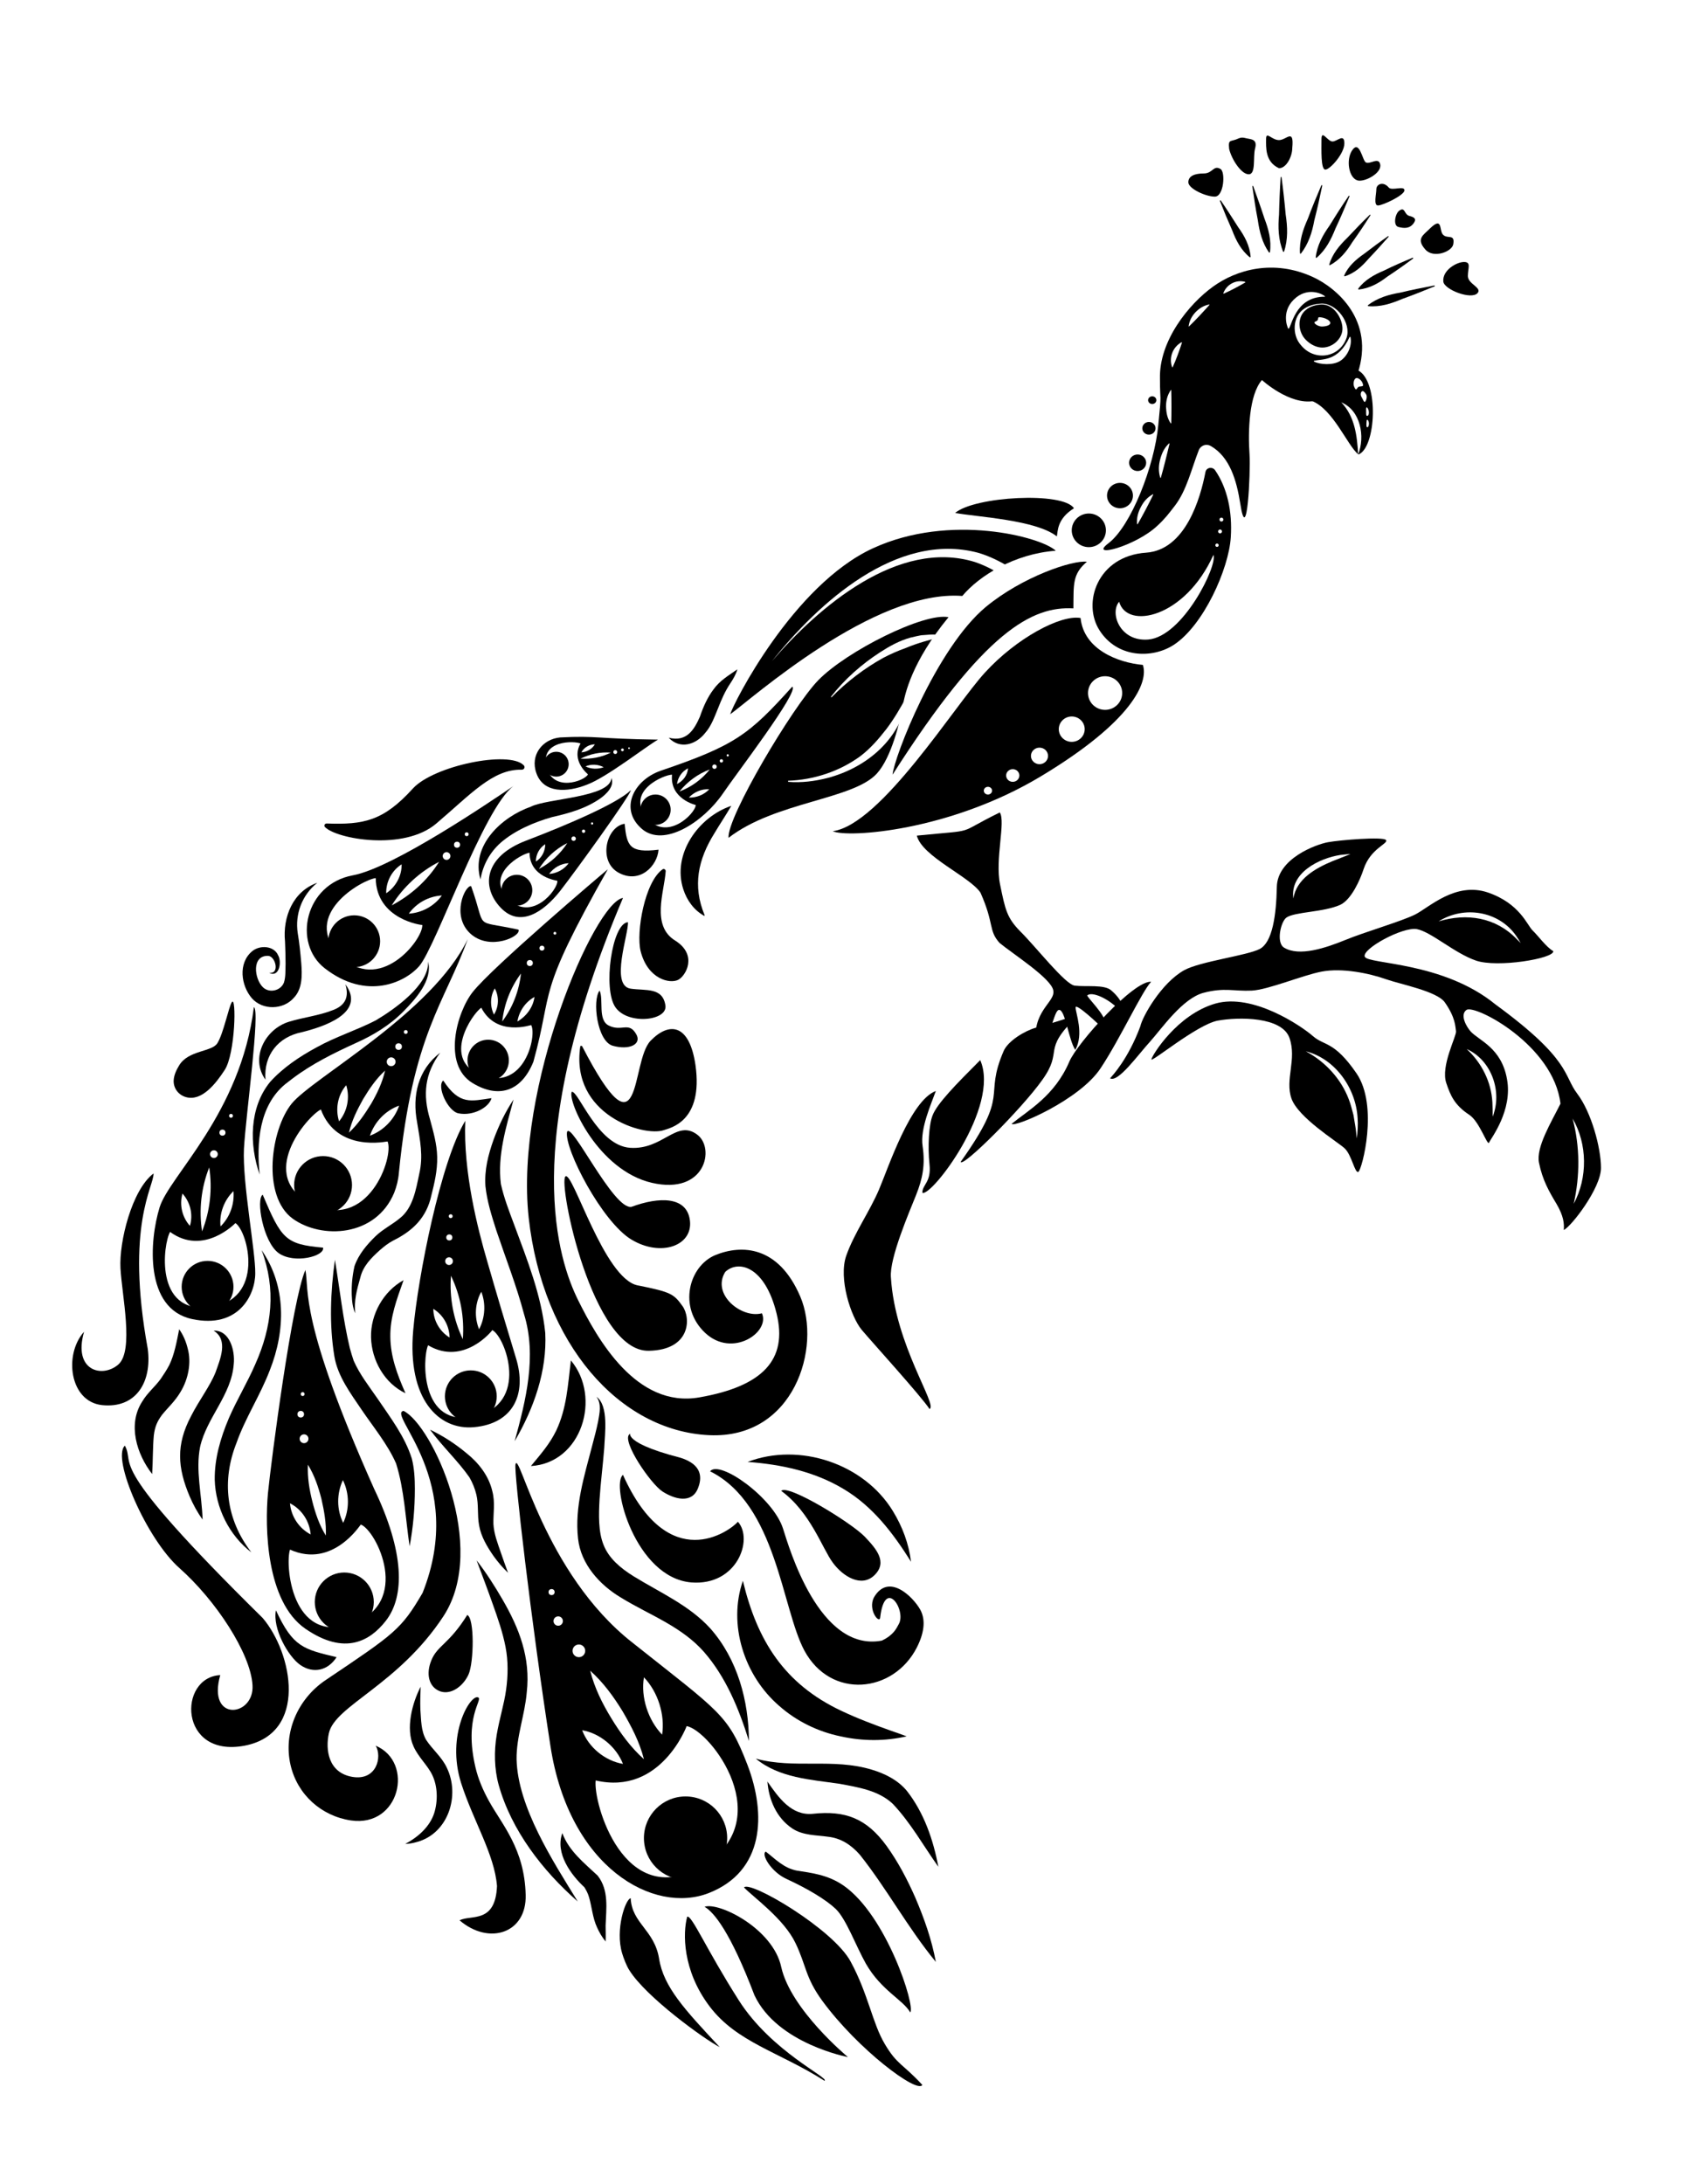 <?xml version="1.0" encoding="utf-8"?>
<!-- Generator: Adobe Illustrator 27.4.0, SVG Export Plug-In . SVG Version: 6.00 Build 0)  -->
<svg version="1.1" xmlns="http://www.w3.org/2000/svg" xmlns:xlink="http://www.w3.org/1999/xlink" x="0px" y="0px"
	 viewBox="0 0 612 792" style="enable-background:new 0 0 612 792;" xml:space="preserve">
<style type="text/css">
	.st0{fill:#FFFFFF;}
</style>
<g id="branch">
	<rect class="st0" width="612" height="792"/>
	<path d="M402.7,391c0.7-0.8,6.5-6.8,11-18.9c0.7-3.4,7.6-15.7,15.9-20.3c5.8-3.2,22.8-5.3,27.4-7.7s6-12.2,6.2-22.5
		s14.2-15.4,18.5-16.2c4.3-0.8,20.1-2.1,21.1-0.8c1,1.3-5.6,3-8.1,10.5c-1.2,3.7-4.4,11.1-8.5,13c-6,2.7-16.4,2.5-19.5,4.6
		c-2.1,1.5-3.8,9.1-0.9,10.9c5.5,3.4,15.2,0.1,22.1-2.7c7-2.9,20.5-6.8,25.5-9.3c5.1-2.6,14.6-11.9,26.3-8
		c11.7,4,14.3,11.9,16.3,13.8c2,1.9,4.9,6,7.5,7.5c0.3,2.7-20.4,6.1-28.1,3.4c-7.8-2.7-16.2-10.4-21.4-11.4c-5.2-0.9-20,7.2-18.9,10
		c1.1,2.8,28.3,1.7,47.4,17.3c27.5,20.1,24.6,25.7,29.7,32.4s8.6,19.6,8.6,26.9S570,444.8,567.3,446c0.2-2.4-0.1-5.1-2.6-9.4
		c-2.7-4.5-5.1-8.6-6.4-15c-1.1-5.6,4.3-14.4,7.8-21.4c-2.5-21.3-31.1-36.1-34.1-34c-2.5,1.8,0,6.1,1.5,7.8
		c3,3.3,11.2,5.9,13.2,17.3c2.1,11.4-5.8,21.4-6.5,23c-0.6,1.4-3.4-7.5-7.1-10c-5.5-3.6-6.9-7.1-8.4-11.5
		c-2.2-6.2,3.8-17.2,3.5-18.9c-0.3-1.7-0.1-4.8-4.1-10.5c-2.9-4-16.1-6.5-21.2-8.3c-6.2-2.2-16-4.2-23.4-2.8
		c-6.9,1.3-19.4,6.6-25.4,6.9c-6.6,0.3-9.9-1.2-17.5,0.8c-7.6,2-15.1,12.9-19.3,17.6C412.8,382.5,405.6,392.7,402.7,391z"/>
	<path d="M417.7,384.1c0.3-1.5,9.3-16.2,23.2-20.2c13.6-3.9,31.3,8.2,35.4,11.8c4.1,3.6,7.7,1.7,15.8,13.5c8.1,11.8,2,34.9,0.7,35.7
		c-1.3,0.8-2.4-6.2-5.1-8.6s-16.8-11.1-19.2-18c-2.4-6.9,2-14.1-0.7-21.9s-18.5-7.7-26.1-6.3C434.1,371.6,417.4,385.6,417.7,384.1z"
		/>
	<path d="M337.2,510.9c-3-4.6-20.9-24.3-24.6-28.7c-3.9-4.7-8.5-18.6-5.6-26.9c2.9-8.2,8.5-16,11.9-24c3.4-8,11.4-32.3,20.6-35.7
		c-1.6,4.5-5.8,13.7-4.8,20c1,6.8,0,11.8-2.4,17.8s-9.7,22.9-9.1,29.8C324.7,487.8,340.4,509.7,337.2,510.9z"/>
	<path d="M334.6,432.5c0-3,3.3-3.8,2.6-10.3s-0.2-14.5,1.1-17.7c1.6-4.3,8.6-11.4,17.3-20.1C363,401.3,337.8,434.2,334.6,432.5z"/>
	<path d="M348.5,421.3c18.4-25.8,8.1-22.8,15.6-40.2c1.6-3.7,7.7-7.3,11.5-8.4c17-4.8,13.2-4.7,14.9-3.9
		c-12.8,12.4-4.5,11.8-12.4,22.8C370.9,401.8,349.2,423.5,348.5,421.3z"/>
	<path d="M367,407.5c6-4.9,15.6-10.1,20.9-22.5c2.9-6.9,23.5-29.6,29.7-29c-3.4,3.6-11.2,20.6-18.3,31.3
		C391.7,398.9,367.9,409,367,407.5z"/>
	<g>
		<path class="st0" d="M469.2,325.8c-1.3-9.3,9.3-14.6,17.1-15.8c1.2-0.1,2.4-0.3,3.6-0.3c-2.2,0.9-4.4,1.7-6.6,2.6
			C477.3,314.8,470.3,318.7,469.2,325.8L469.2,325.8z"/>
	</g>
	<g>
		<path class="st0" d="M521.9,334.1c9.2-5.8,21.8-3.8,28.1,5.2c0.6,0.9,1.2,1.8,1.7,2.7c-0.5-0.5-1-1-1.5-1.5
			C542.6,332.6,532.1,331,521.9,334.1L521.9,334.1z"/>
	</g>
	<g>
		<path class="st0" d="M570.5,405.6c5.4,9.2,5.5,21.5,0.4,30.9C573.2,426.3,573.2,415.8,570.5,405.6L570.5,405.6z"/>
	</g>
	<g>
		<path class="st0" d="M532.1,380.4c9,4,13,15.5,9.4,24.5c0-1.7,0-3.5-0.1-5.2C541,392.3,537.5,385.4,532.1,380.4L532.1,380.4z"/>
	</g>
	<g>
		<path class="st0" d="M473.7,381.2c10.7,2.7,18.2,13.4,18.8,24.2c0.2,2.4,0,5.1-0.3,7.4c-0.2-1.6-0.3-3.3-0.6-4.9
			c-0.1-0.8-0.5-2.8-0.6-3.6c-0.5-1.9-1-3.9-1.7-5.7C486.5,391.2,480.8,385,473.7,381.2L473.7,381.2z"/>
	</g>
</g>
<g id="Body">
	<path d="M492.5,135.5c6.5-19.5-7.9-31.2-16.1-35c-14.5-6.7-28-2.6-36.3,3.4c-8.9,6.4-19.6,19.7-19.3,33.3c0,9.5,0.7,4-0.6,16.9
		c-1.4,14.9-9.9,36.7-18.1,42.9c-7.4,5.6,9.9,1.1,17.8-6.4c2.8-2.6,3.9-4.1,6.3-7.2c4.3-5.6,6-13.3,8.7-20.2
		c0.7-1.7,2.7-2.4,4.3-1.5c7,4,9.4,12.6,10.7,20.7c2.5,16.5,3.8-11.1,3.4-17.5c-0.6-8.6-0.2-21.7,4.5-27.1c0,0,10,9.2,18.9,7.6
		C479.6,144,478.6,132.7,492.5,135.5z"/>
	<g>
		<path class="st0" d="M479.4,110.1c5.5-0.2,10.9,7.1,9.1,12.4c-2.6,7.4-11.8,8.6-16.6,2.6c-3.3-3.7-3-10.5,1.3-13.2
			C475.1,110.6,477.3,110.2,479.4,110.1L479.4,110.1z M479.4,110.4c-2,0.1-4.2,0.7-5.7,2c-3.3,2.7-2.8,8.1,0.1,10.9
			c1.4,1.4,3.3,2.5,5.3,2.7c4,0.4,8.2-3.1,7.9-7.3C486.7,114.8,483.6,110.3,479.4,110.4L479.4,110.4z"/>
	</g>
	<path class="st0" d="M467.4,119.2c1.1,0,2.1-11.7,13.2-11.6c0.1,0,0.1-0.1,0.1-0.1c-0.7-0.8-5.7-3.4-10.4,0.3
		c-5.7,4.5-3.4,10.6-3,11.3C467.3,119.1,467.3,119.2,467.4,119.2z"/>
	<path class="st0" d="M476.7,130.8c3.2-0.7,8.8,0.3,12.9-8.6c0.1-0.1,0.3-0.1,0.3,0c0.7,2.9-0.9,6.8-3.6,8.6
		c-2.7,1.8-7.6,1.4-9.6,0.3C476.6,131.1,476.6,130.9,476.7,130.8z"/>
	<path class="st0" d="M482.6,117.1c0,0.9-1.7,1.3-3.1,1.3s-3.5-1.4-2.3-1.8c1.9-0.7,0-1.9,2.2-1.5
		C480.8,115.3,482.6,116.2,482.6,117.1z"/>
	<path d="M440.8,170.5c-1-1.4-3.2-1-3.5,0.7c-1.8,9.4-7.2,28.2-21.5,29.2c-17.7,1.2-23.3,18.3-16.9,28.2c6.4,10,19,10.3,26.8,5.3
		c10.9-7,20.1-27.7,20.8-39.1C447.1,185.4,445.2,176.9,440.8,170.5z"/>
	<path d="M392,224.1c-7.2-1.3-23.3,7.3-34.7,19.8c-10.8,11.7-37.7,55.1-55.2,57.5c5.4,2.5,42.4,0,75.5-19.9
		c33.3-20,39.1-34.2,37-40.4C405.7,240.3,393.2,235.6,392,224.1z"/>
	<path d="M323.8,280.9c33.5-52.5,50.8-61.1,65.6-60.3c0.1-8.8-0.4-12.4,4.9-16.9c-5.1-0.7-23.4,5.4-36.7,16.4
		C339.6,235.1,324.3,274.7,323.8,280.9z"/>
	<path d="M475.7,145.3c7.9,2.9,13.1,16.3,17.1,19.5c6.4-2.4,7.6-26.4-0.1-30.5C484.1,129.8,477.4,136.9,475.7,145.3z"/>
	<path d="M389.6,184.3c-3.9-6.1-36.1-4.3-43.1,1.7c8.3,1.5,29.3,2.5,36.9,8.5C383.8,192.6,383.4,188.2,389.6,184.3z"/>
	<path d="M349.1,216.1c6.1-7.3,18.9-15.3,33.9-16.4c-5.2-5-38.3-13.8-66.3-0.9c-29,13.3-50.8,56.5-51.8,60.2
		C272.7,253.4,317.2,213.6,349.1,216.1z"/>
	<path d="M264.3,303.8c16.9-13.1,45.1-13.8,53.8-23.3c5.3-5.8,8.4-18.9,9.4-24.5c0.8-4.4,3.2-15.9,16.6-32.2
		c-8.8-1.8-37,12.3-47.3,22.9C287.5,256.3,263.6,296.5,264.3,303.8z"/>
	<path class="st0" d="M491.2,140.1c-0.4-1.1,0-2.8,0.8-3s2.1,0.9,2.4,2.1c0.4,1.1-0.5,0.8-1.4,1
		C492.2,140.4,492.1,142.4,491.2,140.1z"/>
	<path class="st0" d="M493.9,143.9c0.5,0.8,0.9,2.1,1.3,1.8s0.9-1.9,0.4-2.7c-0.5-0.8-1.1-1.4-1.5-1.1
		C493.7,142.1,493.4,143.1,493.9,143.9z"/>
	<path class="st0" d="M496.6,149.6c0,0.8-0.3,1.2-0.6,1.2c-0.4,0-0.4-0.4-0.4-1.3c0-0.8-0.1-1.8,0.2-1.8S496.6,148.7,496.6,149.6z"
		/>
	<ellipse cx="395" cy="192.3" rx="6.2" ry="6.1"/>
	<ellipse cx="412.7" cy="167.8" rx="3.1" ry="3"/>
	<ellipse cx="406.3" cy="179.7" rx="4.7" ry="4.6"/>
	<ellipse cx="416.8" cy="155.3" rx="2.4" ry="2.3"/>
	<ellipse cx="418" cy="145.1" rx="1.5" ry="1.4"/>
	<path class="st0" d="M496.6,153.9c-0.1,0.7-0.3,1.1-0.6,1c-0.3,0-0.3-0.4-0.3-1.2c0.1-0.7,0-1.5,0.3-1.5
		C496.4,152.3,496.7,153.2,496.6,153.9z"/>
	<g>
		<path class="st0" d="M492.7,164.8c-0.4-6.9-1.2-13.7-6.1-18.9C493.6,148.8,495.3,158.3,492.7,164.8L492.7,164.8z"/>
	</g>
	<g>
		<path d="M442.8,72.6c2.2,3.2,4.3,6.5,6.4,9.8c2.3,3.2,4.2,6.7,4.5,10.8c0,0-0.3,0.1-0.3,0.1c-3.2-2.6-5-6.1-6.4-9.8
			c-1.6-3.6-3.1-7.2-4.5-10.8C442.6,72.8,442.8,72.6,442.8,72.6L442.8,72.6z"/>
	</g>
	<g>
		<path d="M454.6,67.4c1.4,3.9,2.8,7.8,4.1,11.8c1.5,3.9,2.6,8,2,12.3c0,0-0.3,0.1-0.3,0.1c-2.5-3.5-3.5-7.6-4.1-11.8
			c-0.8-4.1-1.4-8.2-2-12.3C454.3,67.5,454.6,67.4,454.6,67.4L454.6,67.4z"/>
	</g>
	<g>
		<path d="M464.9,64.2c0.6,4.5,1.1,9,1.5,13.5c0.7,4.6,0.9,9.1-0.6,13.6c0,0-0.3,0-0.3,0c-1.8-4.4-1.9-8.9-1.5-13.5
			c0.1-4.5,0.3-9.1,0.6-13.6C464.6,64.2,464.9,64.2,464.9,64.2L464.9,64.2z"/>
	</g>
	<g>
		<path d="M479.7,67.2c-0.9,4.3-1.8,8.5-2.9,12.7c-0.8,4.4-2.1,8.5-4.9,12.1c0,0-0.3-0.1-0.3-0.1c-0.3-4.6,1.1-8.7,2.9-12.7
			c1.5-4.1,3.2-8.1,4.9-12.1C479.4,67.2,479.7,67.2,479.7,67.2L479.7,67.2z"/>
	</g>
	<g>
		<path d="M489.6,71.1c-1.6,3.9-3.3,7.9-5.1,11.7c-1.6,4-3.5,7.8-6.9,10.7c0,0-0.3-0.1-0.3-0.1c0.5-4.5,2.6-8.2,5.1-11.7
			c2.2-3.6,4.5-7.2,6.9-10.7C489.3,70.9,489.6,71.1,489.6,71.1L489.6,71.1z"/>
	</g>
	<g>
		<path d="M497.2,78c-2.1,3.3-4.3,6.6-6.6,9.8c-2.1,3.4-4.6,6.5-8.2,8.4c0,0-0.2-0.2-0.2-0.2c1.1-3.9,3.7-7,6.6-9.8
			c2.7-2.9,5.4-5.7,8.2-8.4C496.9,77.8,497.2,78,497.2,78L497.2,78z"/>
	</g>
	<g>
		<path d="M503.8,85.8c-2.4,2.7-4.8,5.4-7.3,8c-2.4,2.8-5.1,5.3-8.7,6.4c0,0-0.2-0.2-0.2-0.2c1.5-3.5,4.3-5.9,7.3-8
			c2.9-2.2,5.8-4.4,8.7-6.4C503.6,85.6,503.8,85.8,503.8,85.8L503.8,85.8z"/>
	</g>
	<g>
		<path d="M512.7,93.7c-3.1,2.3-6.2,4.5-9.4,6.6c-3.1,2.4-6.5,4.3-10.5,4.7c0,0-0.1-0.3-0.1-0.3c2.4-3.2,5.8-5.1,9.4-6.6
			c3.4-1.7,6.9-3.2,10.5-4.7C512.5,93.5,512.7,93.7,512.7,93.7L512.7,93.7z"/>
	</g>
	<g>
		<path d="M520.5,103.8c-3.9,1.6-7.9,3.2-11.8,4.6c-4,1.7-8,3-12.4,2.6c0,0-0.1-0.3-0.1-0.3c3.5-2.7,7.6-3.9,11.8-4.6
			c4.1-1,8.3-1.8,12.4-2.6C520.5,103.5,520.5,103.8,520.5,103.8L520.5,103.8z"/>
	</g>
	<path d="M442.8,61.3c1.8,1.1,1.2,10-2.1,10s-9.6-2.9-9.6-5.2c0-2.3,2.3-3.2,5.6-3.2S440.2,59.7,442.8,61.3z"/>
	<path d="M455.3,53.9c-0.8,3.1,0.4,9.3-2.3,9.3s-6.2-5.4-7.1-9.2c-0.4-3.8,0.5-2.4,3.4-3.8c0.7-0.3,1.4-0.4,2.2-0.2
		C453.7,50.6,456.3,50.2,455.3,53.9z"/>
	<path d="M468.8,53.7c0,3-2.1,7.3-4.8,7.3c-5.1-2.3-4.7-7.6-4.7-10.6c0-3,2,0.4,4.7,0.4S469.5,46.3,468.8,53.7z"/>
	<path d="M487.7,52c0,3.7-5.2,9.5-6.9,9.5s-1.4-7.3-1.4-11c0-3.7,2.2,0.8,4,0.8C485.1,51.3,487.7,48.2,487.7,52z"/>
	<path d="M500.7,59.6c0.7,3.2-5.8,6.6-8.3,5.8c-3.1-1-4.1-7.3-2-10.7c2.8-4.4,3.8,3.5,5.1,4.2C497.1,59.7,500.1,56.8,500.7,59.6z"/>
	<path d="M509.5,69c0,1.8-7.9,5.5-9.6,5.5c-1.7,0-0.6-4.1-0.6-5.9s2.5-3,4.5-0.6C504.9,69.3,509.5,67.2,509.5,69z"/>
	<path d="M512.8,81c-1.5,2-3.5,1.8-5.5,1.3c-2-0.5-1.2-4.8,0.3-5.9c2.2-1.6,1.7,1.4,3.7,1.9C513.3,78.8,513.9,79.5,512.8,81z"/>
	<path d="M527.2,88.6c-0.5,2.7-7.2,5.2-10.1,1.9c-3.5-3.9-0.8-5.2,1.6-7.6c4.8-4.7,3.3,0.8,4.8,2.2
		C525.1,86.8,527.9,84.6,527.2,88.6z"/>
	<path d="M532.5,100.1c0,2.9,5.3,4.2,3.5,6.2c-2.3,2.5-12.1-1.3-12.4-4.2c-0.4-4.1,4.8-7.1,7.5-7.1S532.5,97.2,532.5,100.1z"/>
	<g>
		<path class="st0" d="M451.8,102.4c-2.6,1.5-5.2,2.9-7.9,4.1c0,0-0.1-0.2-0.1-0.2c1.2-3.2,4.6-5,7.9-4.1
			C451.7,102.2,451.8,102.4,451.8,102.4L451.8,102.4z"/>
	</g>
	<g>
		<path class="st0" d="M438.8,110.5c-2.4,2.7-4.9,5.4-7.5,7.9c0,0-0.1-0.1-0.1-0.1c0.3-2.1,1.2-3.7,2.5-5.1c1.4-1.4,2.9-2.4,5-2.8
			C438.7,110.4,438.8,110.5,438.8,110.5L438.8,110.5z"/>
	</g>
	<g>
		<path class="st0" d="M428.8,124.2c-1,3.1-2.1,6.1-3.4,9c0,0-0.2-0.1-0.2-0.1c-1.2-3.4,0.2-7.2,3.4-9
			C428.6,124.1,428.8,124.2,428.8,124.2L428.8,124.2z"/>
	</g>
	<g>
		<path class="st0" d="M424.9,141.4c0.1,4,0.1,8,0,12.1c0,0-0.2,0-0.2,0c-1.3-1.9-1.6-3.9-1.7-6c0-2.1,0.4-4.1,1.7-6
			C424.7,141.4,424.9,141.4,424.9,141.4L424.9,141.4z"/>
	</g>
	<g>
		<path class="st0" d="M424.3,160.8c-1,4.2-2,8.3-3.2,12.5c0,0-0.2-0.1-0.2-0.1c-0.7-2.3-0.6-4.5,0-6.7c0.6-2.2,1.5-4.2,3.3-5.8
			C424.1,160.8,424.3,160.8,424.3,160.8L424.3,160.8z"/>
	</g>
	<g>
		<path class="st0" d="M418.4,179.3c-1.8,3.7-3.7,7.3-5.7,10.8c0,0-0.2-0.1-0.2-0.1c-0.2-2.3,0.4-4.3,1.4-6.2c1-1.9,2.3-3.5,4.4-4.6
			C418.2,179.2,418.4,179.3,418.4,179.3L418.4,179.3z"/>
	</g>
	<ellipse class="st0" cx="400.9" cy="251.3" rx="6.2" ry="6.1"/>
	<ellipse class="st0" cx="388.8" cy="264.4" rx="4.7" ry="4.6"/>
	<ellipse class="st0" cx="377.1" cy="274.1" rx="3.1" ry="3"/>
	<ellipse class="st0" cx="367.4" cy="281.2" rx="2.4" ry="2.3"/>
	<ellipse class="st0" cx="358.4" cy="286.7" rx="1.5" ry="1.4"/>
	<path d="M332.6,303c23.1-2.3,13.3-0.2,30.1-8.4c2.2,3.3-1.8,17,0.1,26.1c1.9,9.3,2.5,12.1,7.3,17c5.7,5.6,16.3,19.3,19.8,19.7
		c4.1,0.5,10.7-0.5,13.2,1.7c4.1,3.5,4.9,6.8,3.9,8.1c-4.5-5.2-11.1-7.9-12.6-6.2c1.4,2.4,8.6,8.7,6.7,13c-2.8-3-10.9-10.4-10.9-8.7
		c0,2.1,3.1,9.5-0.1,15.4c-2.4-3.5-3.6-14.3-5.8-14.5c-2.2-0.2-2.6,10.9-8.4,13.1c-1.9-12.8,7.1-15.8,6.2-20.2
		c-0.8-4.4-14.8-13.3-19.5-17.2c-4.1-4.6-1.8-6.7-6.9-18.2C351.9,317.9,334.5,310.6,332.6,303z"/>
	<g>
		<path class="st0" d="M301.4,252.7c5-6.4,11.1-11.8,17.9-16.2c3.4-2.2,7-4.2,11-5.3c1-0.2,3.5-0.9,4.6-0.9c1.5-0.1,3.1-0.3,4.6-0.2
			c1,0.1,2,0.2,3,0.3l0,0.3c-4.9,1.2-9.5,2.4-14,4.3c-2.6,0.9-5.5,2.2-8,3.5c-6.9,3.8-13.3,8.7-18.8,14.3
			C301.7,252.9,301.4,252.7,301.4,252.7L301.4,252.7z"/>
	</g>
	<g>
		<path class="st0" d="M285.9,283.1c9.3-0.3,18.7-3.4,26.2-8.9c3.7-2.8,6.7-6.3,9.5-9.9c2.8-3.7,5.1-7.7,7.4-11.9l0.3,0.1
			c-2.3,15.3-14.7,25.8-29.1,29.6c-4.7,1.2-9.5,1.8-14.3,1.4C285.9,283.4,285.9,283.1,285.9,283.1L285.9,283.1z"/>
	</g>
	<g>
		<path class="st0" d="M280,239.8c16.9-21.2,45.3-47.1,74.7-39.4c4.2,1.2,8.2,3.2,11.9,5.5l-2.3,3.3c-3.3-2.3-6.8-4.1-10.6-5.4
			C325.9,195.2,296.9,220.1,280,239.8L280,239.8z"/>
	</g>
	<path class="st0" d="M440.2,201.2c1.6,3.8-11.1,29.7-23.7,30.7c-10.3,0.8-14-9.7-10.5-13.7C408.8,228.4,429.9,224.1,440.2,201.2z"
		/>
	<circle class="st0" cx="441.5" cy="197.7" r="0.6"/>
	<circle class="st0" cx="442.6" cy="192.7" r="0.7"/>
	<circle class="st0" cx="443.1" cy="188.4" r="0.7"/>
</g>
<g id="tail">
	<path d="M287.4,249c2.8,1.5-20.7,32.1-25.2,38.8c-7,10.2-21.3,19.6-29.3,12.8c-8.4-7.2-3-17.7,6.7-21.1
		C266.7,270.3,271.7,266.4,287.4,249z"/>
	<path d="M194.6,280.4c-2.4-6.6,2.2-12.4,8.6-13c13.4-0.7,13.2,0.5,35.5,0.8c-4.1,2.3-18.5,13.6-25.7,16.3
		C205.7,287.4,197.2,287.7,194.6,280.4z"/>
	<g>
		<path d="M242.6,267.5c6.6,1.7,9.3-3.1,11.3-7.6c1.2-3.5,2.7-7,5-10c2.3-3.2,5.5-5,8.6-7.2c-0.5,1.8-1.5,3.5-2.5,5
			c-2,3-3.2,5.8-4.5,9.1c-1.3,3.1-2.4,6.4-4.7,9C252.4,270.1,246.6,271.8,242.6,267.5L242.6,267.5z"/>
	</g>
	<g>
		<path d="M255.4,331.9c0,0,0.2,0.1,0.2,0.1c0.1-0.1-0.1,0.3-0.1,0.1c0,0,0,0,0,0c-3.7-2-6.3-5.6-7.6-9.6
			c-4.2-12.8,5.5-26.3,17.4-30.3c-2.1,3.6-4.2,6.7-6.1,9.9c-6,9.6-8,19.1-3.6,29.7c0,0,0,0.1,0,0.1s0,0,0,0c0-0.1-0.2,0.2-0.1,0.1
			C255.5,332.1,255.4,331.9,255.4,331.9L255.4,331.9z"/>
	</g>
	<path d="M226.6,298.7c-6.7,1-9.8,13.7-2.1,17.8s14-2.6,14.4-8.4C228.3,309.4,227.4,306.7,226.6,298.7z"/>
	<path d="M241.5,315.9c0-0.6-0.6-1-1.1-0.7c-6.5,4.5-9.7,22.8-8,29.7c2.6,10.2,10.6,11.9,13.6,10.4c2.8-1.4,7.2-9-1-14.2
		C236.1,335.7,241,323.4,241.5,315.9z"/>
	<g>
		<path d="M221.8,282.1c1.2,3-1.8,5.8-4,7.4c-5.3,3.7-11.4,5.4-17.6,6.8c-6.6,1.9-13.4,4.8-18.6,9.3c-3.9,3.5-6.4,8-7.3,13.3
			c-3.6-12.3,7.7-22.7,18.3-26.4C198.4,289.5,221.5,289.2,221.8,282.1L221.8,282.1z"/>
	</g>
	<path d="M228.9,286.5c-4.8,4.7-22.3,12.3-38,18.3c-15.3,5.8-16.4,16.8-9.3,24.3s15.6,1.5,21.5-5.9
		C209.1,315.5,228.1,289.2,228.9,286.5z"/>
	<path d="M186.3,285c-7.7,5.2-43.6,29.7-58.3,32.4c-17.4,3.2-21.9,24.6-10.2,33.7c15.3,11.9,29.3,5,34.3-0.8
		C158.3,343,175.4,293,186.3,285z"/>
	<path d="M220.5,315.2c-2.9,2.4-41.9,35.5-49,44.5c-5.8,7.3-11.1,26.3-0.1,33c9.2,5.6,17.6,3.4,22.1-7.7
		C201,357.9,194.2,361.7,220.5,315.2z"/>
	<path d="M170.9,321.3c-2.2-0.3-7.3,10.7-0.3,17.2c7.1,6.5,18.6,1,17.5-1.4C171.1,333.4,176.8,337.7,170.9,321.3z"/>
	<path d="M189.3,279.1c0.9,0,1.3-1,0.7-1.6c-5.3-5.5-32.7,0.2-40.2,8.4c-10.7,11.8-17.9,13.2-31.3,12.7c-0.7,0-1.1,0.8-0.6,1.3
		c4.1,4.3,28.6,8.8,40.4-1.3C170.8,288,178.8,278.8,189.3,279.1z"/>
	<path d="M169.7,340.5c-12.9,26.9-56.3,50.3-63.9,59.7s-10.9,33.5,0.4,41.7c10.4,7.5,30.1,6.7,36.8-9.4c0.9-2.3,1.5-4.7,1.7-7.2
		C149.7,374.9,161.2,364,169.7,340.5z"/>
	<path d="M226,325.6c-10.2,1.4-39.4,68.5-34.2,116c5.1,45.7,32.9,77.3,65.5,78.8c30.8,1.4,40.9-31.9,33-50.3
		c-7.9-18.4-21.2-18.9-30.8-15c-9.6,4-13.6,18.9-3.7,28.2c9.9,9.3,23.7-0.3,20.6-7.1c-7.3,2-18.4-6.8-13.3-15
		c4.8-4.5,14.4-2,18.6,15c4.2,16.9-5.1,26.5-28,30.5s-37-21.2-44-35.3C202.8,457.4,187.9,415.3,226,325.6z"/>
	<path d="M207.4,395.9c2.4-0.6,9.3,19.5,21.2,20.3c11.9,0.8,16.8-10.4,24.3-4.8c6.6,4.8,3.1,22-16.4,17.5S205.9,399.5,207.4,395.9z"
		/>
	<path d="M205.7,410.5c1.4-4.4,16.9,28.4,23.4,27.1c10-3.7,20.2-3.9,21.2,5.1c1,9-10.5,13.2-21.2,6.8S204.7,416.6,205.7,410.5z"/>
	<path d="M205.1,426.6c2.6-2.4,14,37.2,26.3,39.5c12.2,2.4,13.1,3.2,16.2,7.5c3.1,4.3,3,15.9-12.2,16.2
		C214.8,490.3,202.5,429.1,205.1,426.6z"/>
	<path d="M217.5,359.2c1.6,3.2-0.8,10.7,3.4,12.7c4.7,2.3,7.2-1.6,9.9,3.1c2.1,3.6-2.4,5.9-8.5,4.2
		C216.6,377.6,214.8,362.7,217.5,359.2z"/>
	<path d="M227.8,334.4c0.3,4.2-6.6,23,1,24.1c5.5,0.8,11.6-0.6,12.6,6.1c0.8,5.6-13.6,7.1-18.1,0.7
		C218.6,358.8,222,334.7,227.8,334.4z"/>
	<path d="M211.2,379.4c-0.2-0.3-0.7-0.2-0.7,0.1c-3.6,24.8,23.1,32.8,30.3,30.3c2.3-0.8,14.4-3.1,11.5-23.6
		c-2.2-15-9.5-15.8-16.3-8.8C228.6,385.1,233.3,422.1,211.2,379.4z"/>
	<g>
		<path d="M115.1,320.1c-5.6,4.5-8.1,11.4-7.1,18.2c0.6,3.5,1,7.4,1.3,11c0.3,4.1,0.5,9.2-2.7,12.5c-3.8,4.4-11.3,4.6-15.2,0.2
			c-4-4.6-5.1-12.8,0.1-17.1c2.8-2.3,7.9-2,9.4,1.5c1.4,2.4,0.4,8.3-3.3,6.3c3.9,0.7,2.5-5.7-0.2-6.1c-6.2-0.3-5.2,8.3-2,11.4
			c2.3,2.2,6.4,1.3,7.6-1.7c0.7-2.2,0.5-4.5,0.6-6.9c0-2.6-0.1-5.5-0.2-8C102.5,332.5,106.3,323.2,115.1,320.1L115.1,320.1z"/>
	</g>
	<path d="M84.1,363.4c-1.1,1.6-3,11.2-5.2,14.8c-1.9,3.3-10.5,2.5-13.9,8.1c-1.1,1.8-1.9,3.6-2,5.5c-0.1,2.8,1.7,5.2,4.4,6
		c5.8,1.7,10.9-4.9,14.1-9.8C85.4,382.1,85.8,360.8,84.1,363.4z"/>
	<g>
		<path d="M125.3,356.9c7.7,10.5-8.2,15.5-15.9,17.4c-8.4,1.7-13.8,8.2-13.1,17.2c-5.6-7.8-0.2-18.3,8.5-21
			c5.2-1.6,10.8-2.2,15.9-4.2C125.3,364.6,126.7,361.5,125.3,356.9L125.3,356.9z"/>
	</g>
	<g>
		<path d="M155.3,348.7c1.7,6.7-4.5,13.5-8.9,18c-4.9,5-11,8.7-17.3,11.5c-8.1,3.7-16,7.6-23,12.9c0,0-2.6,2-2.6,2
			c-9.5,7.8-10.5,21.3-9.3,32.8c-3.8-10.8-3.8-24.3,3.8-33.6c4.7-5.2,10.7-9.2,16.8-12.5c7-3.9,14.5-6.2,21.5-9.8
			C142.9,366.1,155.7,357.2,155.3,348.7L155.3,348.7z"/>
	</g>
	<path d="M160.8,391.8c-2.5,2,1.6,11.1,5.5,11.9c5.5,1.1,11.2-2.3,12-5.5C171,399.2,166.7,400.9,160.8,391.8z"/>
	<g>
		<path d="M159.7,381.7c-5.6,7.6-6.4,15.2-3.7,24.2c1.2,4.5,2.5,8.9,2.6,13.6c0.1,5-1,9.5-2.1,13.9c-1.7,8-6.7,12.9-13.8,16.4
			c-1.9,1-3.4,2.2-5,3.6c-3.1,2.8-6,5.7-7,9.9c-1.2,4.2-2.4,8.6-1.8,12.9c-1-2-1.2-4.4-1.3-6.7c-0.1-3.6,0.2-6.8,1-10.4
			c1.5-4.3,4.5-7.8,7.7-10.9c2.6-2.5,6.2-4.3,8.8-6.5c4.7-3.7,5.8-10.4,7-16.1c1.5-6.4,0.3-12-0.8-18.7
			C149.5,397.3,151.6,387.9,159.7,381.7L159.7,381.7z"/>
	</g>
	<path d="M168.8,406.4c-8.9,14.6-17.2,56.6-18.9,76c-2.2,24.9,9.2,36.3,22.1,35.1c14.2-1.3,19.2-12,15.2-25
		c-4.2-13.8-7-23.2-10.4-35C173.3,445.6,168,424.8,168.8,406.4z"/>
	<g>
		<path d="M186.3,398.7c-2.7,10-5.9,20.3-4.6,30.6c1.1,5,3,9.9,4.8,14.7c4.7,12.7,9.9,25.6,11.3,39.3c0.7,13.9-4.2,27.5-11.1,39.3
			c4.1-14.9,8.1-30.9,3.4-46.1c-2.7-10.2-6.6-20.1-10-30.2c-1.7-5.3-3.4-10.6-4-16.2c-0.4-5.9,1-11.3,2.9-16.7
			C180.9,408.2,183.3,403.2,186.3,398.7L186.3,398.7z"/>
	</g>
	<g>
		<path d="M146.4,464.2c-2.5,7.1-4.9,13.3-4.8,20.6c0.1,7.2,2.5,13.6,5.5,20.4c-7.6-3.6-12.3-11.9-12.5-20.3
			C134.4,476.6,139.1,468.2,146.4,464.2L146.4,464.2z"/>
	</g>
	<g>
		<path d="M207.1,493.3c11.2,13.3,4,37.2-14.5,38.3c3.8-4.6,6.8-8,9.2-12.9C205.6,510.6,206,502.3,207.1,493.3L207.1,493.3z"/>
	</g>
	<path d="M92.1,365.2c-4.8,38.6-30.7,61.2-34.2,72.6c-3.7,12-5.6,36.8,11.8,40.5c16.8,3.6,22.9-8.7,22.9-16.6
		c0.1-8-4.7-32.8-4.1-45.2C89.2,404.1,94.5,366.3,92.1,365.2z"/>
	<path d="M95.3,433.2c6.8,16,8.2,18,21.9,19.2c0.7,3.1-10.4,6-16.1,2C95.4,450.3,92.8,434.8,95.3,433.2z"/>
	<path d="M55.7,425.5c-7.9,6-12.5,24.8-12,34.3c0.5,9.8,5,30-0.8,35s-16.5,2.3-12.4-11.9c-7.4,8.2-5.3,25.3,6.5,26.6
		c12.2,1.3,18.2-8.2,16.6-20.4C45.4,444.2,55.9,430.2,55.7,425.5z"/>
	<g>
		<path d="M55.2,534.5c-5.6-7.2-9-18-3.6-26.3c1.9-3.2,4.6-5.3,6.7-8.2c1.1-1.6,2.2-3.3,3.1-5c1.9-3.9,2.7-8.5,3.6-13
			c1.5,2.1,2.5,4.5,3.1,7c1.4,5.1,0.2,11.1-2.6,15.7c-2,3.4-4.5,5.6-6.7,8.3c-1.7,2.3-2.6,4.2-3,7.5
			C55.4,524.8,55.5,529.5,55.2,534.5L55.2,534.5z"/>
	</g>
	<g>
		<path d="M94.9,453.3c9,13,8.7,29.1,3,43.5c-3.5,9.2-8.9,17.3-12.1,26.4c-5.4,13.6-3.9,27.6,5.4,39.7c-8-6.1-13-16.1-13.3-26.3
			c-0.1-7.7,2.1-15.2,5.1-22.3c2.9-6.7,6.8-13.1,9.6-19.6C98.7,481.1,100.2,467.4,94.9,453.3L94.9,453.3z"/>
	</g>
	<g>
		<path d="M77.5,482.5c5.9-0.2,7.8,7.3,7.3,12.1c-0.8,11.2-9.8,19.4-12.2,30c-1.7,8.5,0.6,17.3,0.9,26.4c-1.9-2.6-3.4-5.4-4.7-8.4
			c-4.4-10.4-5-18.7,0.5-29.1c3-5.9,6.8-10.7,8.9-15.9C79.8,493,83,485.9,77.5,482.5L77.5,482.5z"/>
	</g>
	<path d="M110.8,460.5c-4.8,10.7-12.4,69-13.6,81c-1.1,12-0.8,39.2,13.6,49.1s23.5,4.3,29.1-2.8c7.1-9,6.8-25.1-4.2-48
		C108.5,478.9,112.2,467.9,110.8,460.5z"/>
	<g>
		<path d="M121.5,456.8c1.8,10.9,2.9,21.5,5.4,32c0.4,1.5,0.9,3.1,1.4,4.6c2.2,5,5.6,9.3,8.7,13.8c4.6,6.8,9.9,13.7,12.4,21.7
			c0.9,3.5,1.1,7.3,1.1,10.9c0,7-0.6,14-1.9,20.9c-1.5-10-1.9-20.4-4.9-30c-3-6.9-8.3-13.3-12.5-19.5c-3.9-5.8-8.7-12.1-9.9-19.4
			C119.4,480.3,119.9,468.4,121.5,456.8L121.5,456.8z"/>
	</g>
	<g>
		<path d="M156,518.4c4.8,2.3,9.1,5.1,13.2,8.5c4.4,3.5,8.1,8.2,9.4,13.8c1.1,4.2,0.3,8,0.4,11.9c0.2,3.6,1.5,6.9,2.7,10.4
			c0.8,2.4,1.7,4.8,2.6,7.3c-1.9-1.8-3.6-3.8-5.2-6c-2.3-3.3-4.6-7.1-5.3-11.2c-0.7-3.8-0.1-7.5-1-11.2c-0.5-2.1-1.4-4.3-2.5-6.2
			C166.2,529.8,160.5,524.5,156,518.4L156,518.4z"/>
	</g>
	<g>
		<path d="M216.4,506.5c4.5,3.2,3,13.6,2.8,18.6c-0.5,6.3-1.3,12.5-1.7,18.6c-0.3,5.5-0.5,11.7,1.5,16.6c1.9,4.7,5.9,8.2,10.9,11.3
			c9.4,5.8,20.2,10.5,27.8,18.9c9.9,11.2,13.9,26.3,14,40.8c-3.6-11.6-8.4-23.3-16.4-32.4c-3.8-4.3-8.5-7.6-13.7-10.6
			c-5.2-3-10.8-5.6-16.5-9.1c-7.5-4.5-14.4-12-15.4-21.3c-1.3-11.5,2.3-22.8,5.1-33.6c0.8-3,1.6-6,2.2-9
			C217.5,512.4,218.3,509.1,216.4,506.5L216.4,506.5z"/>
	</g>
	<path d="M45.3,524.2c-4.9,4.5,7.9,33.9,19.8,44.4c13.2,11.7,25.8,30.9,26.5,42.4c0.8,11.5-16.6,13.7-11.7-3.6
		c-15.4,0.8-15.1,30.1,8.8,25.6c23.1-4.4,17.5-33.5,6.6-46.3C36.8,529.1,49.4,531.8,45.3,524.2z"/>
	<path d="M100.1,583.9c-1.3,6.6,4.4,16.7,8.8,19.8c4.9,3.4,10.2,1.9,13.2-2.8C110.1,598,106.3,597.3,100.1,583.9z"/>
	<path d="M146.4,511.6c10.4,5.1,30.9,49.3,14.5,74.4c-16.4,25-39.4,32.4-41.6,42.5c-1.3,6-0.2,14.3,8.5,15.8
		c8.8,1.5,10.9-7.2,8.5-11.3c14.1,6,8.8,29.7-9,27.1c-10.7-1.6-19.4-9.3-21.9-20.1c-2.7-11.8,2.6-23.9,12.6-30.7
		c25.3-17,27.5-18.4,35.3-31.7C169.5,537,140.2,512.6,146.4,511.6z"/>
	<g>
		<path d="M152.6,611.6c-0.1,2.8-0.2,5.6-0.1,8.3c0.3,3.8,0.2,7.7,2.1,11c2.2,3.4,5.7,6.2,7.5,10.1c4.9,10.1,0.5,23.8-10.8,26.9
			c-1.4,0.4-2.8,0.7-4.3,0.7c5-2.6,9-6.5,10.5-11.1c1.4-4.4,1.3-9.8-0.7-13.9c-1.6-3.4-5.1-6.5-6.8-10.4
			C147.1,626.8,149.5,617.6,152.6,611.6L152.6,611.6z"/>
	</g>
	<path d="M169.5,585.6c-6.6,10.6-10.8,11-13,16.4c-2,4.8-1.1,9.7,3.2,11.3c4.1,1.4,8.5-2.1,10.3-6.2
		C171.9,602.8,172.2,586.7,169.5,585.6z"/>
	<g>
		<path d="M172.9,565.8c3.5,4.5,6.5,9.2,9.4,14.2c6.1,10.5,10.2,21.1,8.8,33.6c-0.7,8.3-3.8,16.1-3.7,24.3
			c0.4,17.3,13.2,37,22.2,51.6c-12.7-11.1-24.1-25.8-28.7-42.3c-1.6-5.8-1.7-12.3-0.7-18.2c1-5.9,2.7-11.1,3.4-16.3
			c0.7-5.1,0.8-10.3-0.2-15.5c-1-5.2-2.8-10.4-4.7-15.7C176.9,576.4,174.9,571.1,172.9,565.8L172.9,565.8z"/>
	</g>
	<path d="M173.5,615.5c-2.8-1.4-11.8,13.5-6.2,31.1c4.4,13.7,12.1,25.8,13,37.3c-0.6,13.7-9.3,10.3-13.6,12.4
		c10.7,9.2,24.4,4.7,24-9.2c-0.4-16.7-8.6-25.5-13.3-34c-2.1-3.8-3.9-7.9-4.9-12.2C168.2,622.7,175.2,616.4,173.5,615.5z"/>
	<g>
		<path d="M204,664.7c2.4,6.5,7.9,10.8,12.8,15.4c4.2,5.3,3.1,12.1,2.9,18.1c0,1.9,0.1,3.8,0,5.8c-1.3-1.6-2.3-3.3-3.1-5.1
			c-1.6-3.4-1.9-7.5-2.9-10.9c-0.4-1.5-1.1-2.7-1.9-4l0.5,0.6C207.2,680,201.3,672,204,664.7L204,664.7z"/>
	</g>
	<path d="M187,531c-0.6,2.7,5.7,57.2,12.7,102.2c6.8,44.1,37.5,61.1,57.5,53.2s20.9-28.4,13.9-46.6c-7-18.1-9.7-18.8-41.7-44.2
		C197.3,570.4,188.3,525.4,187,531z"/>
	<path d="M228.3,520.1c-2.8,2.5,7.7,17.9,12,20.7c4.3,2.8,10.5,4.5,12.8-0.9c1.7-4,1.7-8.8-6.2-11.3
		C222.8,522.4,230.1,518.4,228.3,520.1z"/>
	<g>
		<path d="M271.2,530.1c18.8-7.2,42.2,0.6,52.7,17.8c3.5,5.7,5.8,11.9,6.6,18.4c-6.6-10.5-13.9-20.1-24.5-26.4
			C295.5,533.6,283.5,531,271.2,530.1L271.2,530.1z"/>
	</g>
	<path d="M226,534.8c-4.5,3.4,4.5,37.3,24.8,39c16.6,1.3,22.6-15.6,16.9-22C264.8,555.1,242.6,571.7,226,534.8z"/>
	<g>
		<path d="M269.5,573.2c5.2,21.8,15.1,37.4,35.6,47.1c5.9,2.8,12,5.1,18.2,7.3c1.8,0.6,3.7,1.3,5.6,2c-7.8,1.8-15.9,1.8-24,0
			c-8.2-1.7-16-5.5-22.3-11.1C270,607.6,264,589.1,269.5,573.2L269.5,573.2z"/>
	</g>
	<path d="M257.6,533.5c3.4-4.3,23,9.6,26.5,20.9c2.1,6.5,13,44.8,35.8,40.5c4.4-2.1,5.3-4.5,6.1-5.9c3-4.9-5-17.4-6.7-2.4
		c-0.3,2.3-4.5-2.8-2.3-7.3c5.3-9.2,14.2-0.3,16.8,4.3c1.8,3.2,1.9,7.7-1.2,13.8c-8.5,16.6-31.2,18.9-40.8,1.1
		C283.6,583.2,281.7,545.5,257.6,533.5z"/>
	<g>
		<path d="M274.2,637.7c14.1,3.8,27.9-0.3,42.1,4c4.7,1.4,9.5,3.8,12.7,7.7c6.2,7.9,9.6,17.8,11.4,27.5c-5.6-7.9-10-15.9-16.5-22.8
			c-5.2-4.9-12.5-6-19.4-7.3C294.2,645.3,282.7,644.7,274.2,637.7L274.2,637.7z"/>
	</g>
	<g>
		<path d="M278.4,646c4.1,5.9,8.7,12.4,16.4,11.7c11.9-1.3,19.6,1.7,26.8,11.6c4.2,5.8,7.6,12.3,10.5,18.9
			c3.2,7.5,5.9,15.1,7.4,23.2c-10.2-12.4-17.8-26.6-27.6-38.9c-3.1-3.5-6.8-6-11.6-6.5c-4.1-0.6-9-0.4-12.9-3
			C281.6,659.1,278.9,652.5,278.4,646L278.4,646z"/>
	</g>
	<path d="M255.6,691.4c5.2-1.8,24.8,7.9,27.8,21.8c3.4,15.5,24.2,32.7,24.2,32.7s-25.6-4.8-33.9-22.4
		C264.9,700.4,259,693.4,255.6,691.4z"/>
	<path d="M249.3,695c-1.6,5.8-1.8,19.4,8.1,32.5c9.9,13.1,25.2,16.5,41.7,27c2-1-19.2-10.5-31.1-29.2S251,694.4,249.3,695z"/>
	<path d="M228.8,688.3c-1.9,0.3-5.7,11.4-3.1,20c0.5,1.7,1.6,4.6,2.6,6.1c6,9.7,27.3,25.1,32.8,27.9c-12.6-13.5-20.4-21.8-22-32.1
		C237.4,699.8,229.2,697.4,228.8,688.3z"/>
	<path d="M283.4,540.6c2.4-2.6,25.5,11.6,30.3,16.6c4.3,4.5,8.3,9.2,3.6,13.9c-4.7,4.7-11.5,0.6-15.2-4.5
		C298.3,561.5,294,548.3,283.4,540.6z"/>
	<path d="M269.9,684.4c2.1-2.7,32.4,15.1,38.7,26.9c6.4,11.8,7.9,22.4,12.4,29.9c4.5,7.6,6.4,7,13.6,14.8
		c-1.8,3.3-23.4-12.9-36.3-30.5c-6.2-8.5-5.8-12.8-9.7-20.9C284.4,695.8,273.5,688.1,269.9,684.4z"/>
	<path d="M277.8,671.4c3.4,2.6,6.5,6,11.3,6.9c5,0.8,11.1,1.4,16.9,5.4c15.7,10.9,26.2,44,24.2,46c-2.6-4.6-10.5-7.9-16.1-17.7
		c-3.7-6.6-7.1-16.1-10.9-19.8c-3.6-3.4-10.1-7.3-17.9-10.9C279.8,678.8,276,672.4,277.8,671.4z"/>
	<path class="st0" d="M136.3,318.4c-5,0.6-27.2,13.3-13.2,27.8c14.3,14.9,30.4-5.4,30.1-10.8C153.2,335.5,136.5,333.5,136.3,318.4z"
		/>
	<g>
		<path class="st0" d="M140.1,323.9c-0.1-4.2,2.1-8.3,5.6-10.5C145.8,317.5,143.6,321.6,140.1,323.9L140.1,323.9z"/>
	</g>
	<g>
		<path class="st0" d="M142.1,328.3c4.2-6.7,10.2-12.2,17.2-15.8C155.1,319.2,149.1,324.6,142.1,328.3L142.1,328.3z"/>
	</g>
	<g>
		<path class="st0" d="M148.3,331.3c2.8-3.9,7.2-6.3,12-6.6C157.5,328.6,153,331,148.3,331.3L148.3,331.3z"/>
	</g>
	<circle cx="128.5" cy="341.3" r="9.4"/>
	<circle class="st0" cx="162" cy="310.4" r="1.4"/>
	<circle class="st0" cx="165.8" cy="306.3" r="1.1"/>
	<circle class="st0" cx="169.3" cy="302.5" r="0.7"/>
	<path class="st0" d="M116.4,402.3c-5,2.5-23.6,24.2-3.4,34.2c20.6,10.3,30-17.1,27.6-22.6C140.5,413.8,122.3,418.1,116.4,402.3z"/>
	<g>
		<path class="st0" d="M123,406.6c-1.4-4.5-0.5-9.5,2.6-13.1C127,398,126,403,123,406.6L123,406.6z"/>
	</g>
	<g>
		<path class="st0" d="M126.6,410.7c1-4.4,3-8.3,5.1-12.1c2.3-3.8,4.7-7.4,8-10.4c-1,4.4-2.9,8.3-5.1,12.1
			C132.3,404,129.9,407.6,126.6,410.7L126.6,410.7z"/>
	</g>
	<g>
		<path class="st0" d="M134.2,411.8c1.7-5,5.6-9.1,10.6-10.9C143.1,405.9,139.1,410,134.2,411.8L134.2,411.8z"/>
	</g>
	<circle cx="117.2" cy="429.7" r="10.5"/>
	<circle class="st0" cx="141.9" cy="385" r="1.6"/>
	<circle class="st0" cx="144.6" cy="379.5" r="1.2"/>
	<circle class="st0" cx="147.2" cy="374.2" r="0.7"/>
	<path class="st0" d="M216.1,645.6c-1,8,10.2,47.4,38.2,31.3c28.7-16.5,3.4-49.5-5.2-51C249.1,625.9,239.7,651.1,216.1,645.6z"/>
	<g>
		<path class="st0" d="M226,639.6c-6.5-1.1-12.5-6-14.8-12.2C217.7,628.5,223.6,633.5,226,639.6L226,639.6z"/>
	</g>
	<g>
		<path class="st0" d="M233.6,637.9c-4.8-4.3-8.5-9.4-11.8-14.8c-3.3-5.4-6.1-11-7.7-17.3c4.8,4.3,8.5,9.4,11.8,14.8
			C229.1,626.1,232,631.6,233.6,637.9L233.6,637.9z"/>
	</g>
	<g>
		<path class="st0" d="M240.2,629c-5.1-5.3-7.8-13.6-6.6-20.8C238.7,613.5,241.3,621.8,240.2,629L240.2,629z"/>
	</g>
	<circle cx="248.7" cy="666.5" r="15.1"/>
	<circle class="st0" cx="210" cy="598.6" r="2.3"/>
	<circle class="st0" cx="202.5" cy="587.8" r="1.7"/>
	<circle class="st0" cx="200.1" cy="577.3" r="1.1"/>
	<path class="st0" d="M155.3,487.8c-2.1,4.6-2.9,30.1,16.8,25.8c20.2-4.4,11.3-28.8,6.5-31.3C178.7,482.3,168.3,495.5,155.3,487.8z"
		/>
	<g>
		<path class="st0" d="M163.1,485c-3.6-2.2-5.9-6.2-5.9-10.4C160.8,476.8,163,480.7,163.1,485L163.1,485z"/>
	</g>
	<g>
		<path class="st0" d="M167.9,485.6c-3.4-7.1-4.9-15.1-4.3-23C167.1,469.8,168.5,477.8,167.9,485.6L167.9,485.6z"/>
	</g>
	<g>
		<path class="st0" d="M173.8,482c-1.8-4.4-1.5-9.5,0.8-13.6C176.3,472.7,176,477.8,173.8,482L173.8,482z"/>
	</g>
	<circle cx="170.8" cy="506.3" r="9.4"/>
	<circle class="st0" cx="162.9" cy="457.3" r="1.4"/>
	<circle class="st0" cx="163" cy="448.7" r="1.1"/>
	<circle class="st0" cx="163.5" cy="441" r="0.7"/>
	<path class="st0" d="M105.2,561.9c-1.8,5.4,0.5,34.3,22.2,27c22.2-7.5,9.2-33.9,3.5-36.1C130.8,552.7,120.8,568.9,105.2,561.9z"/>
	<g>
		<path class="st0" d="M112.7,556.4c-4.2-2.2-7.1-6.5-7.5-11.3C109.5,547.3,112.3,551.6,112.7,556.4L112.7,556.4z"/>
	</g>
	<g>
		<path class="st0" d="M118.2,556.8c-2.4-3.9-3.8-8.1-4.9-12.4c-1.1-4.4-1.8-8.7-1.6-13.3c2.4,3.9,3.8,8.1,4.9,12.4
			C117.6,547.9,118.4,552.3,118.2,556.8L118.2,556.8z"/>
	</g>
	<g>
		<path class="st0" d="M124.5,552.2c-2.4-4.8-2.4-10.6-0.1-15.5C126.8,541.6,126.8,547.4,124.5,552.2L124.5,552.2z"/>
	</g>
	<circle cx="124.9" cy="580.9" r="10.7"/>
	<circle class="st0" cx="110.3" cy="521.7" r="1.6"/>
	<circle class="st0" cx="109.1" cy="512.8" r="1.2"/>
	<circle class="st0" cx="109.8" cy="505.5" r="0.7"/>
	<path class="st0" d="M61.7,446.7c-2.5,4.3-5.8,29.7,14.2,27.3c20.5-2.4,14.1-27.5,9.5-30.5C85.5,443.4,73.9,455.6,61.7,446.7z"/>
	<g>
		<path class="st0" d="M68.9,444.5c-2.8-3.1-3.9-7.6-2.7-11.7C69.1,436,70.1,440.5,68.9,444.5L68.9,444.5z"/>
	</g>
	<g>
		<path class="st0" d="M73.3,446.5c-1.2-7.8-0.3-15.9,2.6-23.2C77.1,431.1,76.2,439.2,73.3,446.5L73.3,446.5z"/>
	</g>
	<g>
		<path class="st0" d="M80,444.7c-0.5-4.7,1.3-9.5,4.7-12.8C85.1,436.6,83.4,441.4,80,444.7L80,444.7z"/>
	</g>
	<circle cx="75.3" cy="466.6" r="9.4"/>
	<circle class="st0" cx="77.6" cy="418.5" r="1.4"/>
	<circle class="st0" cx="80.7" cy="410.7" r="1.1"/>
	<circle class="st0" cx="83.8" cy="404.6" r="0.7"/>
	<path class="st0" d="M174.6,365.4c-3.3,2.2-14.8,19.1,0.3,24.6c15.5,5.6,19.9-14.6,17.8-18.3C192.7,371.6,180.1,376.1,174.6,365.4z
		"/>
	<g>
		<path class="st0" d="M179.2,367.9c-1.5-3-1.4-6.7,0.3-9.5C181.1,361.4,181,365,179.2,367.9L179.2,367.9z"/>
	</g>
	<g>
		<path class="st0" d="M182.2,370.4c0.7-6.3,3-12.3,6.8-17.4C188.3,359.3,186,365.3,182.2,370.4L182.2,370.4z"/>
	</g>
	<g>
		<path class="st0" d="M187.7,370.4c0.6-3.7,2.9-7.1,6.2-8.9C193.4,365.2,191,368.5,187.7,370.4L187.7,370.4z"/>
	</g>
	<circle cx="177.1" cy="384.5" r="7.5"/>
	<circle class="st0" cx="192.2" cy="349.2" r="1.1"/>
	<circle class="st0" cx="196.6" cy="343.8" r="0.9"/>
	<circle class="st0" cx="201.3" cy="338.4" r="0.5"/>
	<path class="st0" d="M192.1,309.2c-3,0.4-16.2,7.9-7.9,16.6c8.6,8.9,18.2-3.2,18-6.4C202.2,319.3,192.2,318.2,192.1,309.2z"/>
	<g>
		<path class="st0" d="M194.4,312.4c0-2.5,1.2-4.9,3.4-6.3C197.8,308.7,196.5,311.1,194.4,312.4L194.4,312.4z"/>
	</g>
	<g>
		<path class="st0" d="M195.5,315.1c2.5-4,6.1-7.3,10.3-9.4C203.3,309.6,199.7,312.9,195.5,315.1L195.5,315.1z"/>
	</g>
	<g>
		<path class="st0" d="M199.2,316.9c1.7-2.3,4.3-3.8,7.1-3.9C204.7,315.2,202.1,316.7,199.2,316.9L199.2,316.9z"/>
	</g>
	<circle cx="187.5" cy="322.8" r="5.6"/>
	<circle class="st0" cx="208.1" cy="304.1" r="0.8"/>
	<circle class="st0" cx="211.7" cy="301.4" r="0.6"/>
	<circle class="st0" cx="214.8" cy="298.6" r="0.4"/>
	<path class="st0" d="M243.8,280.9c-2.9,0-16.6,5.8-9.5,15.2c7.3,9.6,18-1.1,18.1-4.2C252.4,291.9,242.9,289.7,243.8,280.9z"/>
	<g>
		<path class="st0" d="M245.6,284.3c0.3-2.4,1.8-4.6,4-5.7C249.4,281.1,247.8,283.2,245.6,284.3L245.6,284.3z"/>
	</g>
	<g>
		<path class="st0" d="M246.5,287c2.9-3.6,6.7-6.4,11-8C254.6,282.6,250.8,285.4,246.5,287L246.5,287z"/>
	</g>
	<g>
		<path class="st0" d="M249.9,289.2c1.9-2,4.6-3.2,7.4-3C255.4,288.2,252.6,289.3,249.9,289.2L249.9,289.2z"/>
	</g>
	<circle cx="237.8" cy="293.6" r="5.5"/>
	<circle class="st0" cx="259.2" cy="278" r="0.8"/>
	<circle class="st0" cx="261.7" cy="275.9" r="0.6"/>
	<circle class="st0" cx="264" cy="273.9" r="0.4"/>
	<path class="st0" d="M210.6,269.6c-2.2-1-14.5-1.3-12.4,8.2c2.2,9.7,13.9,5.4,15.1,3C213.4,280.8,207,275.9,210.6,269.6z"/>
	<g>
		<path class="st0" d="M210.9,272.8c1-1.8,2.9-2.9,4.9-2.9C214.8,271.6,212.9,272.7,210.9,272.8L210.9,272.8z"/>
	</g>
	<g>
		<path class="st0" d="M210.6,275.1c3.4-1.7,7.2-2.5,11-2.2C218.2,274.6,214.4,275.3,210.6,275.1L210.6,275.1z"/>
	</g>
	<g>
		<path class="st0" d="M212.4,277.9c2.1-0.9,4.5-0.8,6.6,0.3C216.8,279,214.4,278.9,212.4,277.9L212.4,277.9z"/>
	</g>
	<circle cx="201.8" cy="277.1" r="4.5"/>
	<circle class="st0" cx="223.2" cy="272.7" r="0.7"/>
	<circle class="st0" cx="225.8" cy="271.9" r="0.5"/>
	<circle class="st0" cx="228.2" cy="271.3" r="0.3"/>
</g>
</svg>
